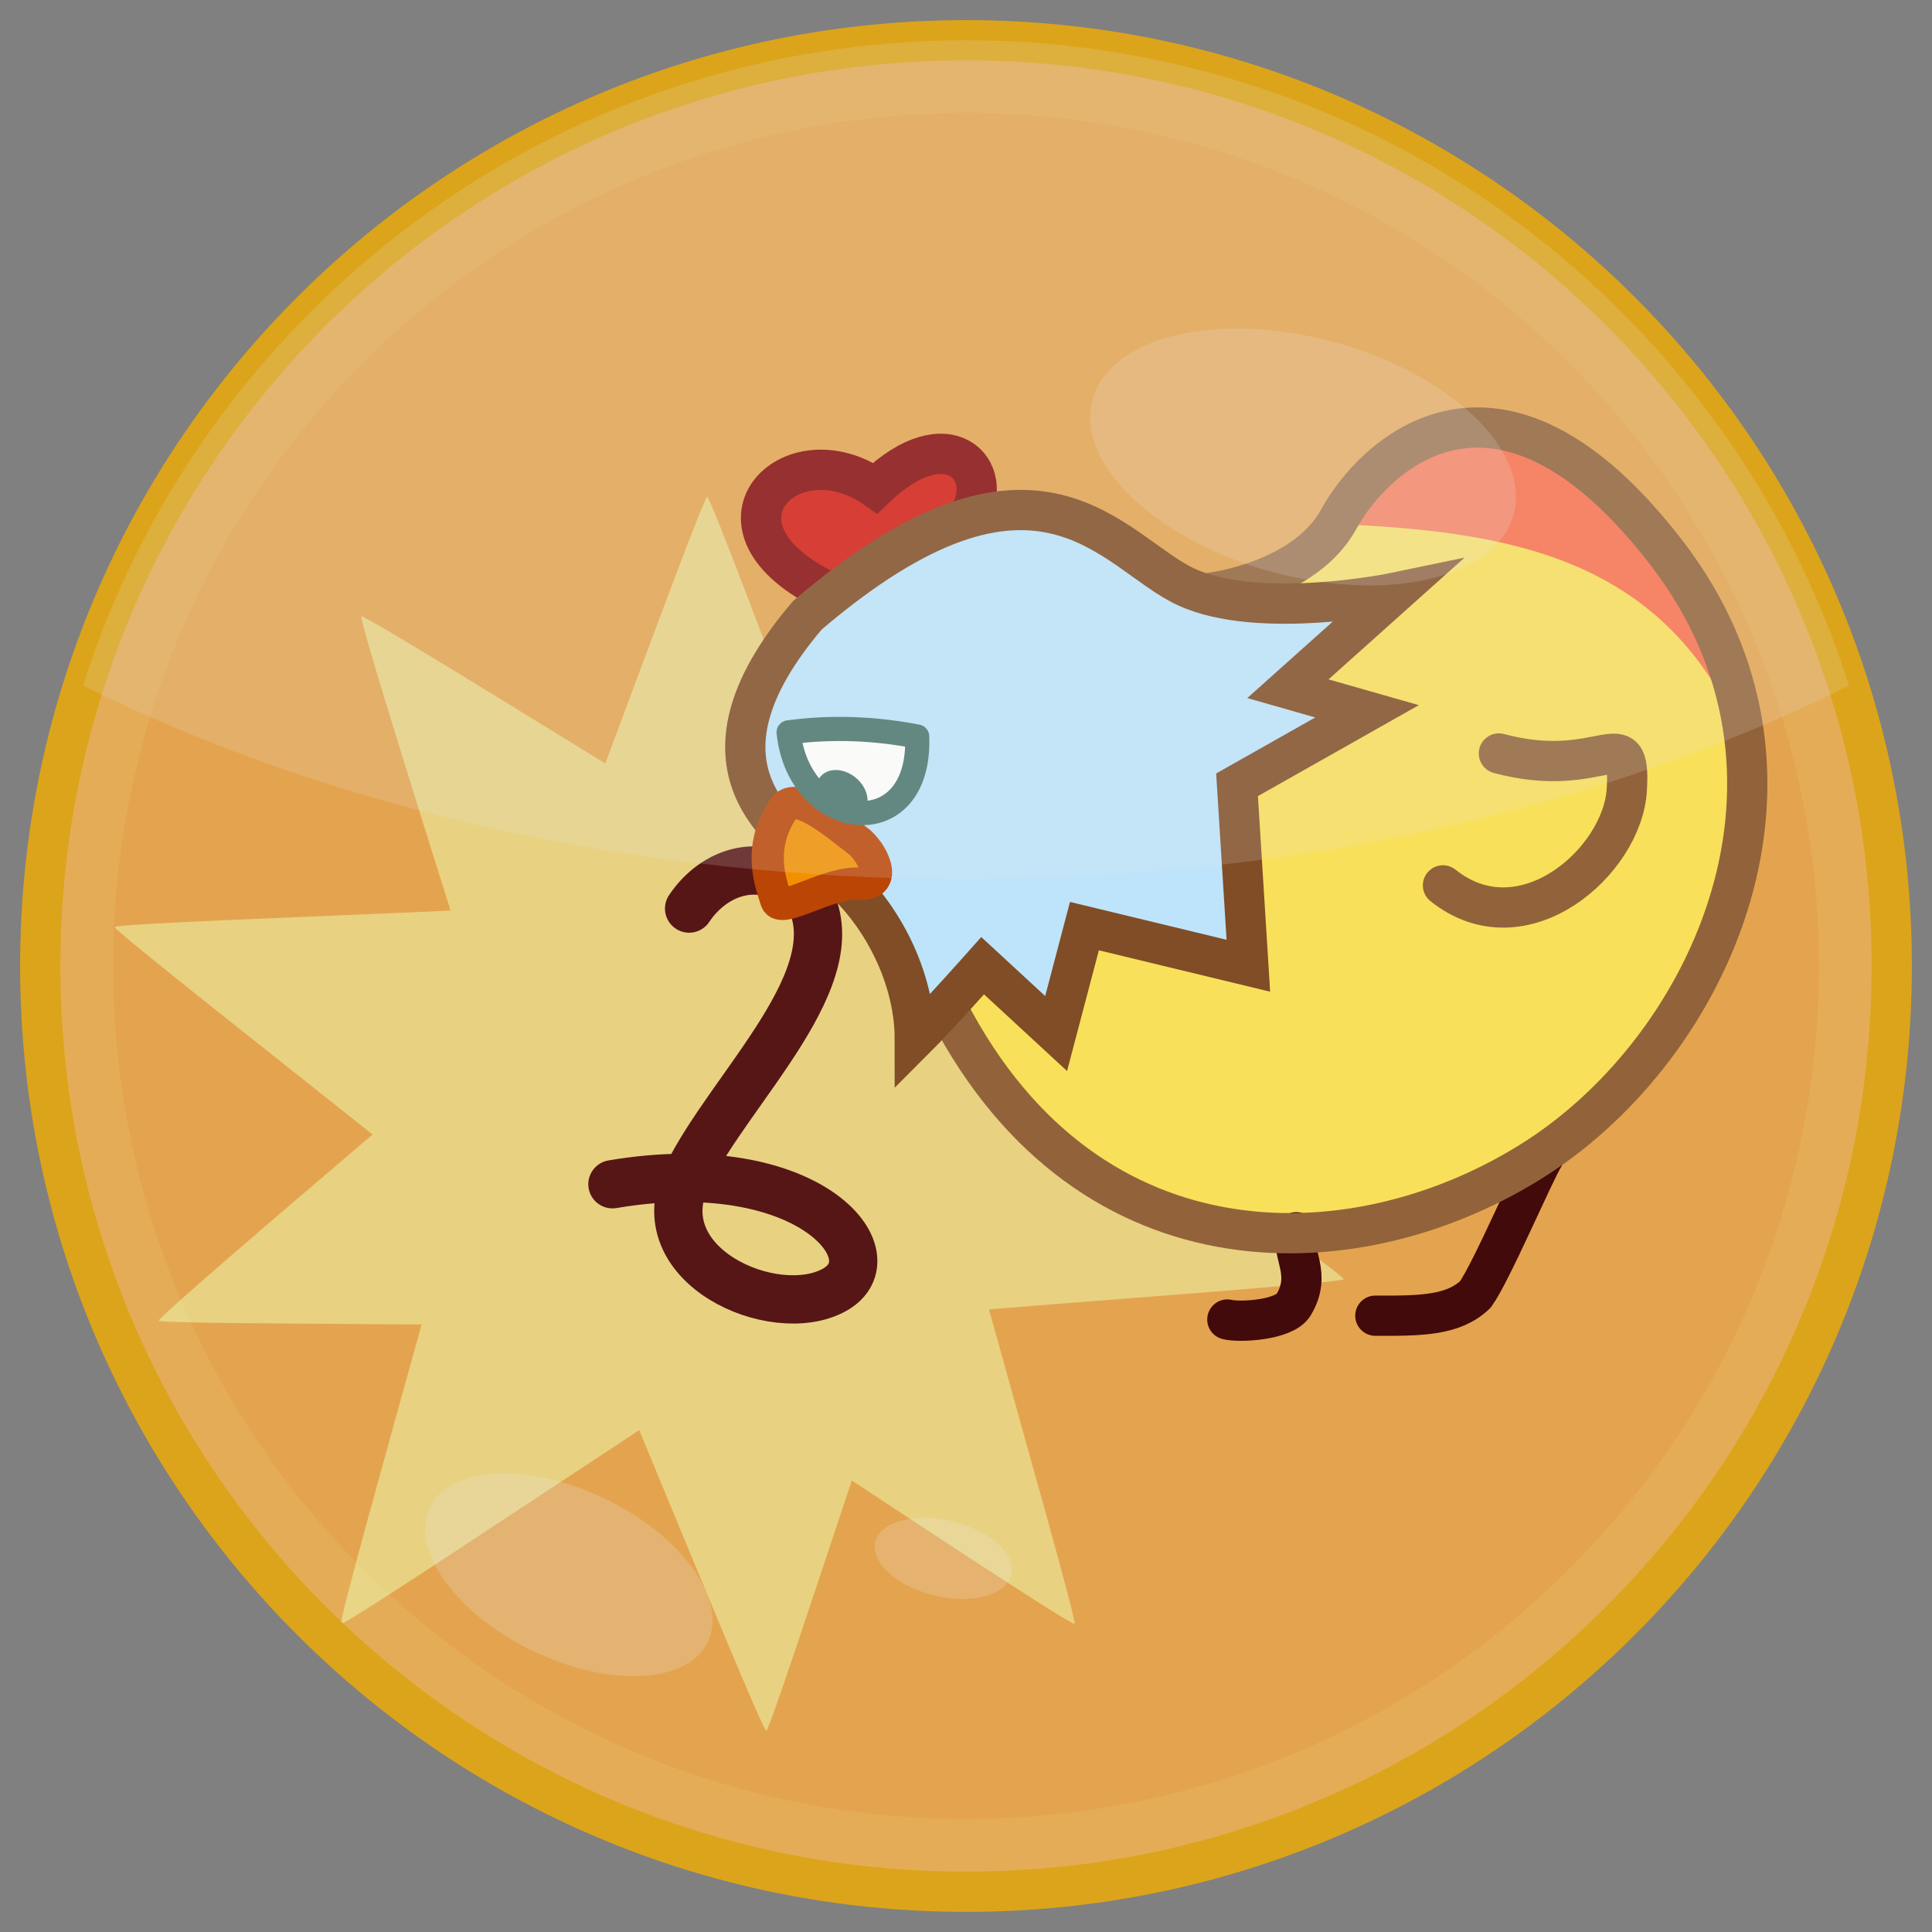 <?xml version="1.0" encoding="UTF-8" standalone="no"?>
<!-- Created with Inkscape (http://www.inkscape.org/) -->
<svg
   xmlns:svg="http://www.w3.org/2000/svg"
   xmlns="http://www.w3.org/2000/svg"
   version="1.0"
   width="100%"
   height="100%"
   viewBox="0 0 48 48"
   id="svg2383">
  <rect x="0" y="0" width="48" height="48" fill="#808080" stroke="none"/>
  <defs
     id="defs2385">
    <style
       type="text/css"
       id="style3433" />
  </defs>
  <path
     d="M 47,24 C 47,36.703 36.703,47 24,47 C 11.297,47 1,36.703 1,24 C 1,11.297 11.297,1 24,1 C 36.703,1 47,11.297 47,24 L 47,24 z"
     id="path2393"
     style="fill:#e5ac57;fill-opacity:1;fill-rule:evenodd;stroke:none;stroke-width:2;stroke-linecap:butt;stroke-linejoin:miter;marker:none;marker-start:none;marker-mid:none;marker-end:none;stroke-miterlimit:4;stroke-dasharray:none;stroke-dashoffset:0;stroke-opacity:1;visibility:visible;display:inline;overflow:visible;enable-background:accumulate" />
  <path
     d="M 45.192,24 C 45.192,35.704 35.704,45.192 24,45.192 C 12.296,45.192 2.808,35.704 2.808,24 C 2.808,12.296 12.296,2.808 24,2.808 C 35.704,2.808 45.192,12.296 45.192,24 L 45.192,24 z"
     id="path3464"
     style="fill:#e4a44f;fill-opacity:1;fill-rule:evenodd;stroke:none;stroke-width:2;stroke-linecap:butt;stroke-linejoin:miter;marker:none;marker-start:none;marker-mid:none;marker-end:none;stroke-miterlimit:4;stroke-dasharray:none;stroke-dashoffset:0;stroke-opacity:1;visibility:visible;display:inline;overflow:visible;enable-background:accumulate" />
  <path
     d="M 17.57,12.343 C 17.499,12.343 16.158,15.962 15.038,18.968 C 12.306,17.287 9.032,15.268 8.976,15.312 C 8.916,15.359 10.238,19.586 11.195,22.624 C 8.218,22.759 2.877,22.951 2.851,23.031 C 2.826,23.109 6.883,26.294 9.257,28.187 C 6.817,30.263 3.921,32.746 3.945,32.812 C 3.967,32.874 7.351,32.882 10.476,32.906 C 9.627,35.964 8.413,40.298 8.476,40.343 C 8.548,40.395 13.622,37.013 15.882,35.531 C 17.061,38.375 18.957,43.002 19.038,42.999 C 19.104,42.997 20.173,39.752 21.163,36.781 C 23.772,38.513 26.641,40.382 26.695,40.343 C 26.76,40.295 25.388,35.492 24.57,32.531 C 27.264,32.309 33.358,31.866 33.382,31.781 C 33.404,31.706 29.744,29.044 27.195,27.156 C 29.649,25.21 32.34,23.093 32.32,23.031 C 32.298,22.964 28.518,22.822 25.32,22.687 C 26.028,19.731 27.232,14.733 27.163,14.687 C 27.094,14.64 22.75,17.743 20.32,19.468 C 19.204,16.482 17.646,12.343 17.57,12.343 z"
     id="path3273"
     style="fill:#ebf2a6;fill-opacity:0.586;fill-rule:evenodd;stroke:none;stroke-width:1.2;stroke-linecap:round;stroke-linejoin:round;marker:none;marker-start:none;marker-mid:none;marker-end:none;stroke-miterlimit:4;stroke-dasharray:none;stroke-dashoffset:0;stroke-opacity:1;visibility:visible;display:inline;overflow:visible;enable-background:accumulate" />
  <path
     d="M 15.216,29.422 C 20.109,28.598 22.22,31.225 20.727,32.049 C 19.233,32.873 15.988,31.431 17.07,29.216 C 18.151,27.002 21.242,24.221 20.057,22.212 C 18.975,21.182 17.739,21.646 17.121,22.573"
     id="path3267"
     style="fill:none;fill-rule:evenodd;stroke:#571616;stroke-width:1.2;stroke-linecap:round;stroke-linejoin:miter;stroke-miterlimit:4;stroke-dasharray:none;stroke-opacity:1" />
  <path
     d="M 23.571,25.116 C 27.082,31.858 33.824,31.577 38.178,28.768 C 42.532,25.959 45.621,19.217 41.408,13.74 C 37.195,8.262 34.105,11.352 33.262,12.897 C 32.419,14.442 30.102,14.723 30.102,14.723"
     id="path2484"
     style="fill:#f9e05a;fill-opacity:1;fill-rule:evenodd;stroke:none;stroke-width:1px;stroke-linecap:butt;stroke-linejoin:miter;marker:none;marker-start:none;marker-mid:none;marker-end:none;stroke-miterlimit:4;stroke-dasharray:none;stroke-dashoffset:0;stroke-opacity:1;visibility:visible;display:inline;overflow:visible;enable-background:accumulate" />
  <path
     d="M 38.361,28.727 C 38.104,29.142 37.05,31.615 36.656,32.159 C 36.112,32.681 35.323,32.694 34.17,32.688"
     id="path2452"
     style="fill:none;fill-opacity:1;fill-rule:evenodd;stroke:#420a0a;stroke-width:1px;stroke-linecap:round;stroke-linejoin:round;marker:none;marker-start:none;marker-mid:none;marker-end:none;stroke-miterlimit:4;stroke-dasharray:none;stroke-dashoffset:0;stroke-opacity:1;visibility:visible;display:inline;overflow:visible;enable-background:accumulate" />
  <path
     d="M 32.207,30.615 C 32.071,31.157 32.606,31.64 32.138,32.419 C 31.913,32.796 30.807,32.862 30.493,32.783"
     id="path2458"
     style="fill:none;fill-opacity:1;fill-rule:evenodd;stroke:#420a0a;stroke-width:1px;stroke-linecap:round;stroke-linejoin:round;marker:none;marker-start:none;marker-mid:none;marker-end:none;stroke-miterlimit:4;stroke-dasharray:none;stroke-dashoffset:0;stroke-opacity:1;visibility:visible;display:inline;overflow:visible;enable-background:accumulate" />
  <path
     d="M 36.626,10.63 C 34.929,10.676 33.733,12.019 33.259,12.888 C 33.235,12.933 33.201,12.972 33.174,13.016 C 37.46,13.206 41.434,13.806 43.337,18.47 C 43.162,16.869 42.565,15.257 41.398,13.74 C 39.555,11.344 37.945,10.593 36.626,10.63 z"
     id="path2486"
     style="fill:#f9724c;fill-opacity:1;fill-rule:evenodd;stroke:none;stroke-width:1px;stroke-linecap:butt;stroke-linejoin:miter;marker:none;marker-start:none;marker-mid:none;marker-end:none;stroke-miterlimit:4;stroke-dasharray:none;stroke-dashoffset:0;stroke-opacity:1;visibility:visible;display:inline;overflow:visible;enable-background:accumulate" />
  <path
     d="M 23.571,25.116 C 27.082,31.858 33.824,31.577 38.178,28.768 C 42.532,25.959 45.621,19.217 41.408,13.74 C 37.195,8.262 34.105,11.352 33.262,12.897 C 32.419,14.442 30.102,14.723 30.102,14.723"
     id="path2476"
     style="fill:none;fill-opacity:1;fill-rule:evenodd;stroke:#92633a;stroke-width:1px;stroke-linecap:round;stroke-linejoin:miter;marker:none;marker-start:none;marker-mid:none;marker-end:none;stroke-miterlimit:4;stroke-dasharray:none;stroke-dashoffset:0;stroke-opacity:1;visibility:visible;display:inline;overflow:visible;enable-background:accumulate" />
  <path
     d="M 20.622,14.723 C 17.181,13.108 19.638,10.65 21.745,12.125 C 23.571,10.369 24.765,11.703 24.063,12.827"
     id="path2480"
     style="fill:#d41c12;fill-opacity:1;fill-rule:evenodd;stroke:#870b0b;stroke-width:1px;stroke-linecap:butt;stroke-linejoin:miter;marker:none;marker-start:none;marker-mid:none;marker-end:none;stroke-miterlimit:4;stroke-dasharray:none;stroke-dashoffset:0;stroke-opacity:1;visibility:visible;display:inline;overflow:visible;enable-background:accumulate" />
  <path
     d="M 20.06,15.285 C 16.829,19.077 19.498,20.762 20.622,21.605 C 21.745,22.448 22.728,24.133 22.728,25.818 C 23.29,25.257 24.414,23.993 24.414,23.993 L 26.239,25.678 L 26.942,23.009 L 31.015,23.993 L 30.734,19.498 L 33.964,17.672 L 31.998,17.111 L 34.666,14.723 C 34.666,14.723 31.296,15.425 29.47,14.582 C 27.644,13.74 25.818,10.369 20.06,15.285 z"
     id="path2478"
     style="fill:#bee4fb;fill-opacity:1;fill-rule:evenodd;stroke:#804d26;stroke-width:1px;stroke-linecap:butt;stroke-linejoin:miter;marker:none;marker-start:none;marker-mid:none;marker-end:none;stroke-miterlimit:4;stroke-dasharray:none;stroke-dashoffset:0;stroke-opacity:1;visibility:visible;display:inline;overflow:visible;enable-background:accumulate" />
  <path
     d="M 35.85,21.997 C 37.836,23.586 40.319,21.401 40.418,19.614 C 40.518,17.826 39.823,19.415 37.24,18.72"
     id="path2482"
     style="fill:none;fill-opacity:1;fill-rule:evenodd;stroke:#92633a;stroke-width:1px;stroke-linecap:round;stroke-linejoin:miter;marker:none;marker-start:none;marker-mid:none;marker-end:none;stroke-miterlimit:4;stroke-dasharray:none;stroke-dashoffset:0;stroke-opacity:1;visibility:visible;display:inline;overflow:visible;enable-background:accumulate" />
  <path
     d="M 19.49,20.049 C 18.769,21.079 19.181,22.006 19.284,22.367 C 19.387,22.727 20.572,21.903 21.345,21.955 C 22.117,22.006 21.654,21.13 21.293,20.873 C 20.933,20.615 19.851,19.637 19.49,20.049 z"
     id="path2493"
     style="fill:#f29100;fill-opacity:1;fill-rule:evenodd;stroke:#bb4505;stroke-width:0.8;stroke-linecap:butt;stroke-linejoin:round;marker:none;marker-start:none;marker-mid:none;marker-end:none;stroke-miterlimit:4;stroke-dasharray:none;stroke-dashoffset:0;stroke-opacity:1;visibility:visible;display:inline;overflow:visible;enable-background:accumulate" />
  <path
     d="M 22.787,18.298 C 21.448,18.04 20.366,18.092 19.593,18.195 C 19.851,20.667 22.89,21.027 22.787,18.298 z"
     id="path2491"
     style="fill:#fffffd;fill-opacity:1;fill-rule:evenodd;stroke:#49756d;stroke-width:0.6;stroke-linecap:butt;stroke-linejoin:round;marker:none;marker-start:none;marker-mid:none;marker-end:none;stroke-miterlimit:4;stroke-dasharray:none;stroke-dashoffset:0;stroke-opacity:1;visibility:visible;display:inline;overflow:visible;enable-background:accumulate" />
  <path
     d="M -46.661,17.202 A 0.489,0.515 0 1 1 -47.639,17.202 A 0.489,0.515 0 1 1 -46.661,17.202 z"
     transform="matrix(0.713,-0.845,1.032,0.87,36.784,-35.067)"
     id="path2495"
     style="fill:#49756d;fill-opacity:1;fill-rule:evenodd;stroke:none;stroke-width:0.8;stroke-linecap:butt;stroke-linejoin:round;marker:none;marker-start:none;marker-mid:none;marker-end:none;stroke-miterlimit:4;stroke-dasharray:none;stroke-dashoffset:0;stroke-opacity:1;visibility:visible;display:inline;overflow:visible;enable-background:accumulate" />
  <path
     d="M 25.123,39.126 C 25,39.635 24.144,39.864 23.211,39.637 C 22.279,39.411 21.623,38.815 21.746,38.306 C 21.87,37.798 22.726,37.569 23.658,37.795 C 24.591,38.022 25.247,38.617 25.123,39.126 L 25.123,39.126 z"
     id="path3460"
     style="fill:#e6e6e6;fill-opacity:0.214;fill-rule:evenodd;stroke:none;stroke-width:2;stroke-linecap:butt;stroke-linejoin:miter;marker:none;marker-start:none;marker-mid:none;marker-end:none;stroke-miterlimit:4;stroke-dasharray:none;stroke-dashoffset:0;stroke-opacity:1;visibility:visible;display:inline;overflow:visible;enable-background:accumulate" />
  <path
     d="M 47,24 C 47,36.703 36.703,47 24,47 C 11.297,47 1,36.703 1,24 C 1,11.297 11.297,1 24,1 C 36.703,1 47,11.297 47,24 L 47,24 z"
     id="path3462"
     style="fill:none;fill-opacity:1;fill-rule:evenodd;stroke:#dca41a;stroke-width:1;stroke-linecap:butt;stroke-linejoin:miter;marker:none;marker-start:none;marker-mid:none;marker-end:none;stroke-miterlimit:4;stroke-dasharray:none;stroke-dashoffset:0;stroke-opacity:1;visibility:visible;display:inline;overflow:visible;enable-background:accumulate" />
  <path
     d="M 17.584,40.797 C 17.081,41.837 15.128,41.931 13.221,41.008 C 11.315,40.086 10.178,38.495 10.682,37.455 C 11.185,36.415 13.138,36.32 15.044,37.243 C 16.951,38.166 18.088,39.757 17.584,40.797 L 17.584,40.797 z"
     id="path3458"
     style="fill:#e6e6e6;fill-opacity:0.227;fill-rule:evenodd;stroke:none;stroke-width:2;stroke-linecap:butt;stroke-linejoin:miter;marker:none;marker-start:none;marker-mid:none;marker-end:none;stroke-miterlimit:4;stroke-dasharray:none;stroke-dashoffset:0;stroke-opacity:1;visibility:visible;display:inline;overflow:visible;enable-background:accumulate" />
  <path
     d="M 24,1 C 13.73,1 5.014,7.734 2.062,17.031 C 8.124,20.052 15.739,21.844 24,21.844 C 32.261,21.844 39.876,20.052 45.938,17.031 C 42.986,7.734 34.27,1 24,1 z"
     id="path3451"
     style="fill:#e6e6e6;fill-opacity:0.173;fill-rule:evenodd;stroke:none;stroke-width:2;stroke-linecap:butt;stroke-linejoin:miter;marker:none;marker-start:none;marker-mid:none;marker-end:none;stroke-miterlimit:4;stroke-dasharray:none;stroke-dashoffset:0;stroke-opacity:1;visibility:visible;display:inline;overflow:visible;enable-background:accumulate" />
  <path
     d="M 37.606,12.781 C 37.176,14.357 34.485,14.995 31.595,14.207 C 28.706,13.418 26.712,11.501 27.143,9.925 C 27.573,8.349 30.264,7.711 33.153,8.499 C 36.043,9.288 38.036,11.205 37.606,12.781 L 37.606,12.781 z"
     id="path3456"
     style="fill:#e6e6e6;fill-opacity:0.182;fill-rule:evenodd;stroke:none;stroke-width:2;stroke-linecap:butt;stroke-linejoin:miter;marker:none;marker-start:none;marker-mid:none;marker-end:none;stroke-miterlimit:4;stroke-dasharray:none;stroke-dashoffset:0;stroke-opacity:1;visibility:visible;display:inline;overflow:visible;enable-background:accumulate" />
</svg>
